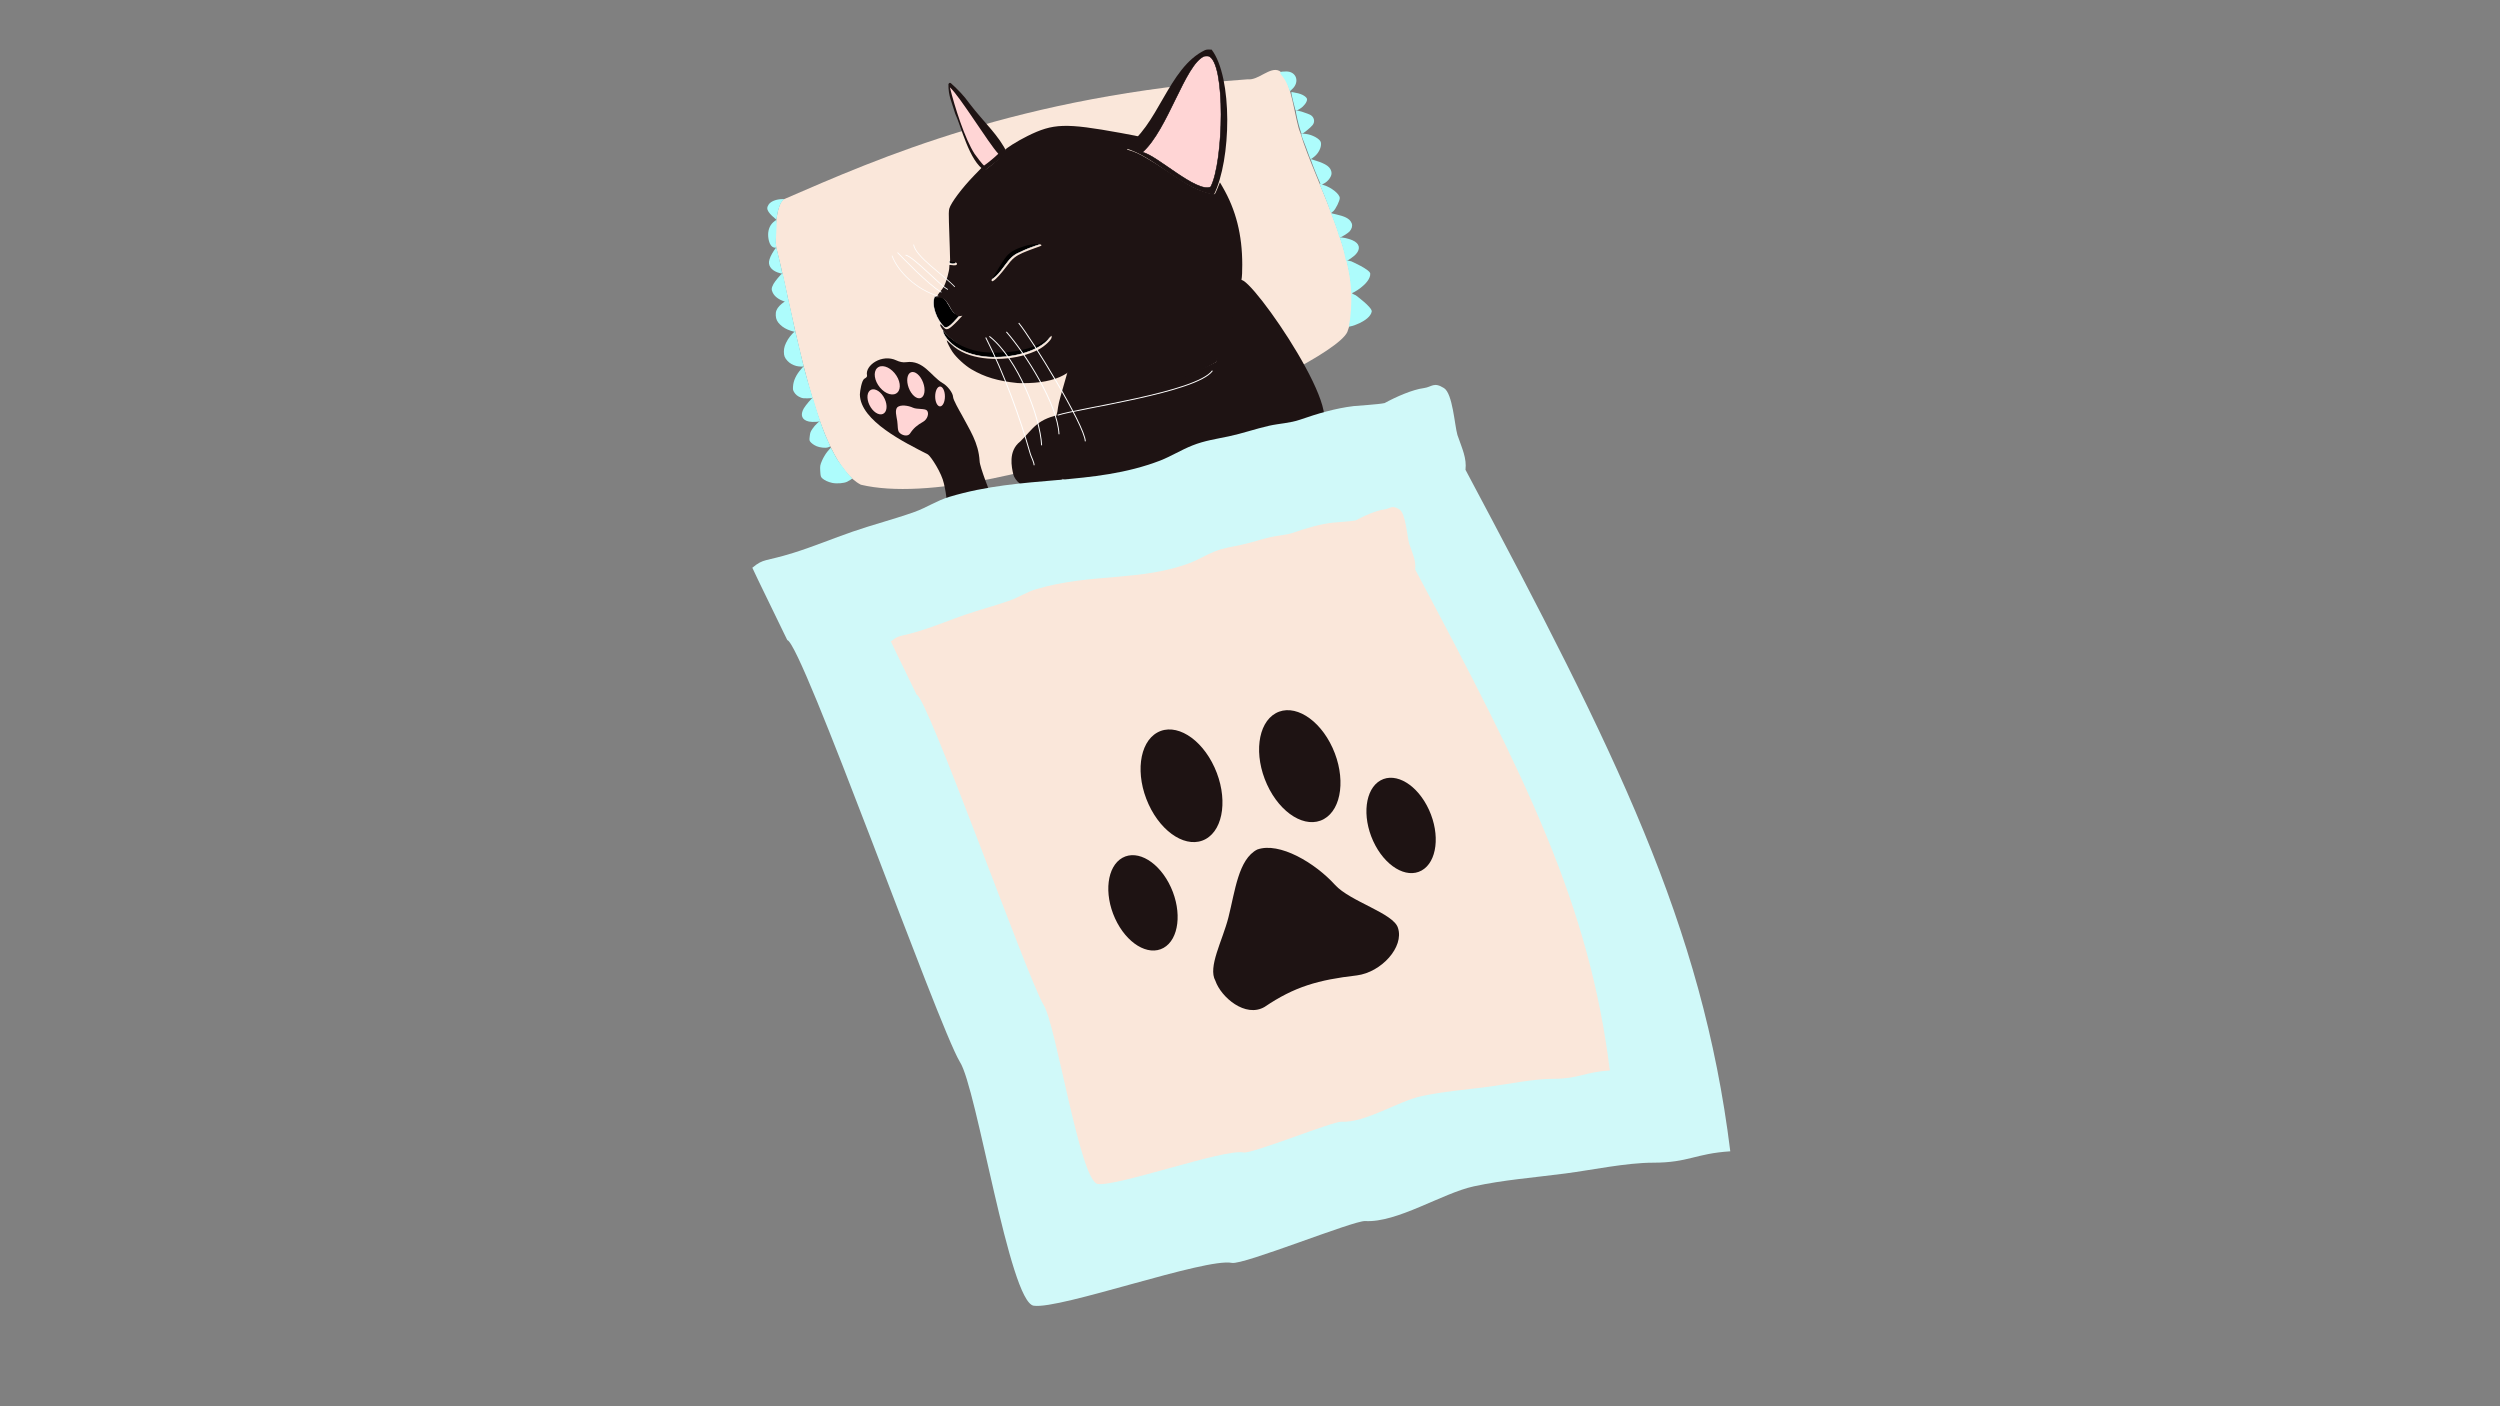 <?xml version="1.0" encoding="UTF-8" standalone="no"?>
<!-- Created with Inkscape (http://www.inkscape.org/) -->

<svg
   width="1920"
   height="1080"
   viewBox="0 0 508 285.75"
   version="1.1"
   id="svg5"
   inkscape:version="1.1.2 (b8e25be833, 2022-02-05)"
   sodipodi:docname="catwanttosleep.svg"
   inkscape:export-filename="C:\Users\eric\Desktop\myprogrammingwork\mypicturework\catwanttosleep.png"
   inkscape:export-xdpi="96"
   inkscape:export-ydpi="96"
   xmlns:inkscape="http://www.inkscape.org/namespaces/inkscape"
   xmlns:sodipodi="http://sodipodi.sourceforge.net/DTD/sodipodi-0.dtd"
   xmlns="http://www.w3.org/2000/svg"
   xmlns:svg="http://www.w3.org/2000/svg">
  <rect x="0" y="0" width="508" height="285.75" fill="#808080" stroke="none"/>
  <sodipodi:namedview
     id="namedview7"
     pagecolor="#ffffff"
     bordercolor="#666666"
     borderopacity="1.0"
     inkscape:pageshadow="2"
     inkscape:pageopacity="0.0"
     inkscape:pagecheckerboard="0"
     inkscape:document-units="px"
     showgrid="false"
     units="px"
     inkscape:zoom="0.5115017"
     inkscape:cx="951.12098"
     inkscape:cy="757.57324"
     inkscape:window-width="1920"
     inkscape:window-height="1001"
     inkscape:window-x="-9"
     inkscape:window-y="-9"
     inkscape:window-maximized="1"
     inkscape:current-layer="layer1"
     inkscape:snap-global="true" />
  <defs
     id="defs2">
    <inkscape:path-effect
       effect="skeletal"
       id="path-effect68210"
       is_visible="true"
       lpeversion="1"
       pattern="M 0,4.992 C 0,2.236 2.236,0 4.992,0 c 2.756,0 4.992,2.236 4.992,4.992 0,2.756 -2.236,4.992 -4.992,4.992 C 2.236,9.984 0,7.748 0,4.992 Z"
       copytype="single_stretched"
       prop_scale="0.339"
       scale_y_rel="false"
       spacing="0"
       normal_offset="0"
       tang_offset="0"
       prop_units="false"
       vertical_pattern="false"
       hide_knot="false"
       fuse_tolerance="0" />
    <inkscape:path-effect
       effect="skeletal"
       id="path-effect67743"
       is_visible="true"
       lpeversion="1"
       pattern="m -0.776,7.061 c 0,-2.756 2.236,-4.992 4.992,-4.992 2.756,0 4.992,2.236 4.992,4.992 0,2.756 -2.236,4.992 -4.992,4.992 -2.756,0 -4.992,-2.236 -4.992,-4.992 z"
       copytype="single_stretched"
       prop_scale="0.366"
       scale_y_rel="false"
       spacing="0"
       normal_offset="0"
       tang_offset="0"
       prop_units="false"
       vertical_pattern="false"
       hide_knot="false"
       fuse_tolerance="0" />
    <inkscape:path-effect
       effect="skeletal"
       id="path-effect67687"
       is_visible="true"
       lpeversion="1"
       pattern="M 0,4.992 C 0,2.236 2.236,0 4.992,0 c 2.756,0 4.992,2.236 4.992,4.992 0,2.756 -2.236,4.992 -4.992,4.992 C 2.236,9.984 0,7.748 0,4.992 Z"
       copytype="single_stretched"
       prop_scale="1"
       scale_y_rel="false"
       spacing="0"
       normal_offset="0"
       tang_offset="0"
       prop_units="false"
       vertical_pattern="false"
       hide_knot="false"
       fuse_tolerance="0" />
    <inkscape:path-effect
       effect="skeletal"
       id="path-effect67683"
       is_visible="true"
       lpeversion="1"
       pattern="M 0,4.992 C 0,2.236 2.236,0 4.992,0 c 2.756,0 4.992,2.236 4.992,4.992 0,2.756 -2.236,4.992 -4.992,4.992 C 2.236,9.984 0,7.748 0,4.992 Z"
       copytype="single_stretched"
       prop_scale="0.339"
       scale_y_rel="false"
       spacing="0"
       normal_offset="0"
       tang_offset="0"
       prop_units="false"
       vertical_pattern="false"
       hide_knot="false"
       fuse_tolerance="0" />
  </defs>
  <g
     inkscape:label="圖層 1"
     inkscape:groupmode="layer"
     id="layer1">
    <g
       id="g148472"
       transform="matrix(0.369,0,0,0.369,72.799,-147.292)">
      <path
         style="fill:#fae7da;fill-opacity:1;stroke:none;stroke-width:0.265px;stroke-linecap:butt;stroke-linejoin:miter;stroke-opacity:1"
         d="m 489.827,442.835 c 5.82,0.728 12.272,-7.184 17.328,-4.655 6.655,3.327 8.739,28.34 11.639,34.14 7.8,27.256 38.037,78.206 25.863,109.661 -9.291,20.306 -196.03,101.162 -267.874,84.115 -24.766,-12.722 -35.983,-88.523 -46.341,-129.533 -1.493,-4.673 -0.864,-25.414 4.138,-27.765 52.088,-22.534 128.957,-56.877 255.246,-65.962 z"
         id="path1126"
         sodipodi:nodetypes="cscccccc" />
      <path
         style="fill:#1e1313;fill-opacity:1;stroke:none;stroke-width:0.265px;stroke-linecap:butt;stroke-linejoin:miter;stroke-opacity:1"
         d="m 324.573,679.426 c 0,0 -0.517,-7.63 -2.069,-13.966 -1.189,-5.761 -7.015,-14.774 -8.794,-16.035 -12.565,-6.484 -37.33,-18.428 -37.48,-33.072 0.05,-1.81 1.007,-7.692 2.426,-8.597 0.729,-0.464 1.712,-0.911 1.497,-1.921 -1.173,-5.497 8.276,-12.003 16.246,-8.181 1.625,0.779 3.579,1.234 5.4,0.952 9.443,-1.279 13.547,7.617 19.919,11.482 2.369,1.194 5.774,5.251 5.834,7.683 0.037,1.517 3.399,7.425 4.587,9.494 4.542,8.663 9.432,15.561 10.023,25.781 0,3.104 6.207,18.622 6.207,18.622 l 1.552,6.724 c -14.653,6.737 -10.192,3.647 -25.346,1.035 z"
         id="path1007"
         sodipodi:nodetypes="ccccsssccsccccc" />
      <path
         style="fill:#1e1313;fill-opacity:1;stroke:none;stroke-width:0.265px;stroke-linecap:butt;stroke-linejoin:miter;stroke-opacity:1"
         d="m 485.89,553.367 c 5.609,-2.825 64.433,82.728 40.379,82.022 -41.902,-1.848 -111.923,44.281 -138.394,27.386 -4.611,6.277 -12.498,2.522 -16.841,4.127 -4.908,1.813 -9.61,-3.465 -10.305,-6.477 -0.901,-3.902 -2.956,-12.825 3.74,-18.082 7.487,-7.254 9.055,-12.732 24.079,-15.271 26.24,-4.435 58.355,-15.22 83.815,-28.555"
         id="path1009"
         sodipodi:nodetypes="cccsscsc" />
      <path
         style="fill:none;stroke:none;stroke-width:0.265px;stroke-linecap:butt;stroke-linejoin:miter;stroke-opacity:1"
         d="m 485.89,553.367 c -8.601,30.136 -78.164,64.806 -94.401,49.399 -14.904,12.77 -64.65,8.692 -69.434,-21.568 -2.448,-3.768 -9.046,-12.145 -6.016,-18.941 16.139,-10.628 4.942,-44.111 9.239,-50.788 8.77,-15.698 32.523,-37.414 55.423,-43.443 13.376,-2.574 32.256,2.463 53.712,5.999 49.212,8.112 54.163,58.846 51.476,79.342 z"
         id="path859"
         sodipodi:nodetypes="ccccccsc" />
      <path
         style="fill:#000000;stroke:#ffffff;stroke-width:0.265px;stroke-linecap:butt;stroke-linejoin:miter;stroke-opacity:1"
         d="m 317.344,562.529 c 8.672,-2.602 7.471,11.963 15.001,9.569 0.116,-0.039 0.137,-0.259 0.259,-0.259 -2.874,1.751 -6.921,8.732 -9.828,7.5 -4.26,-4.013 -7.312,-11.805 -5.431,-16.811 z"
         id="path4995"
         sodipodi:nodetypes="ccccc" />
      <path
         style="fill:#1e1313;fill-opacity:1;stroke:none;stroke-width:0.265px;stroke-linecap:butt;stroke-linejoin:miter;stroke-opacity:1"
         d="m 421.703,480.606 c 18.783,-11.304 24.126,-44.084 44.614,-53.861 1.247,-0.468 2.192,-0.259 3.621,-0.259 11.669,15.351 10.856,60.762 1.228,79.918 -17.998,-3.005 -32.478,-21.283 -49.464,-25.799 z"
         id="path5001"
         sodipodi:nodetypes="ccccc" />
      <path
         style="fill:#1e1313;fill-opacity:1;stroke:none;stroke-width:0.265px;stroke-linecap:butt;stroke-linejoin:miter;stroke-opacity:1"
         d="m 357.368,483.493 c -4.594,-9.805 -12.598,-16.653 -20.755,-27.286 -3.08,-4.367 -6.46,-7.764 -10.125,-11.095 -0.82,-0.745 -1.277,-0.022 -1.487,0.356 -0.122,6.479 1.77,9.699 3.722,16.324 3.059,6.194 7.726,26.334 16.294,31.295 z"
         id="path5003"
         sodipodi:nodetypes="ccscccc" />
      <path
         style="fill:#d0f9f9;fill-opacity:1;stroke:none;stroke-width:0.402px;stroke-linecap:butt;stroke-linejoin:miter;stroke-opacity:1"
         d="m 239.648,703.603 c 10.913,-3.413 21.726,-7.912 32.554,-11.664 11.276,-3.907 22.747,-6.817 34.034,-10.831 6.655,-2.366 12.436,-6.316 19.237,-8.331 40.913,-12.346 78.841,-5.66 116.159,-19.995 6.333,-2.517 11.423,-5.814 17.757,-8.331 6.659,-2.646 13.128,-3.553 19.976,-4.999 7.441,-1.571 14.768,-4.159 22.196,-5.832 5.646,-1.271 11.514,-1.426 17.017,-3.332 9.566,-3.314 19.507,-6.302 29.595,-7.498 1.356,-0.161 14.163,-0.952 17.017,-1.666 6.333,-3.466 15.375,-7.444 21.6,-8.247 4.543,-0.639 5.431,-3.545 11.098,0 4.819,3.015 5.829,20.524 7.399,25.827 2.788,8.044 5.129,12.662 4.439,19.162 82.861,155.744 130.345,250.279 145.814,375.301 -19.304,1.242 -22.996,6.26 -42.376,6.26 -14.893,0 -33.599,4.014 -48.451,5.944 -18.533,2.408 -34.038,3.543 -50.431,7.093 -17.307,3.748 -42.207,20.149 -59.797,19.107 -6.279,-0.372 -67.199,24.307 -73.385,23.041 -14.397,-2.948 -94.633,25.712 -109.15,23.58 -13.379,-1.965 -31.297,-120.207 -40.7,-134.323 -12.268,-20.576 -86.944,-230.611 -94.998,-232.215 0,0 -15.941,-32.833 -16.05,-33.065 l -3.199,-6.775 c 6.438,-5.34 6.689,-3.22 22.646,-8.211 z"
         id="path995"
         sodipodi:nodetypes="sssccsssssccscccssssssccscs" />
      <path
         style="fill:none;stroke:none;stroke-width:0.265px;stroke-linecap:butt;stroke-linejoin:miter;stroke-opacity:1"
         d="m 391.489,602.766 c -2.641,7.775 -6.22,17.903 -6.34,25.021"
         id="path7336"
         sodipodi:nodetypes="cc" />
      <path
         style="fill:none;stroke:none;stroke-width:0.265px;stroke-linecap:butt;stroke-linejoin:miter;stroke-opacity:1"
         d="m 234.581,508.798 c -3.693,-0.029 -8.431,0.14 -9.828,4.332 -1.114,3.343 4.273,6.478 6.143,8.147 -3.414,1.489 -5.835,4.602 -5.625,9.44 0.321,5.022 3.838,5.929 7.662,6.724 -2.304,1.64 -5.243,7.721 -5.076,9.311 0.747,5.396 6.202,6.142 8.535,6.466 -1.02,1.016 -7.399,6.663 -6.784,10.553 0.781,4.078 6.789,6.966 10.156,6.792 -3.846,2.236 -8.354,4.865 -7.64,10.2 0.61,5.641 8.202,8.494 11.818,8.816 -2.816,1.991 -8.304,8.78 -6.871,14.267 1.245,4.978 7.076,7.238 11.767,6.325 -3.272,2.43 -7.641,8.742 -6.542,13.796 2.002,5.691 9.353,5.444 11.763,4.071 -2.15,2.089 -6.268,6.596 -6.293,10.414 0.262,5.246 8.544,4.522 11.527,3.111 -4.132,3.806 -6.856,8.797 -4.921,12.869 1.796,2.711 11.042,4.519 12.57,0.506"
         id="path1113"
         sodipodi:nodetypes="csccccccccccccccccc" />
      <path
         style="fill:none;stroke:none;stroke-width:0.265px;stroke-linecap:butt;stroke-linejoin:miter;stroke-opacity:1"
         d="m 506.169,438.4 c 3.84,-1.006 8.84,-1.773 10.581,2.571 1.515,3.95 -0.949,6.546 -3.745,8.452 1.912,-0.459 8.921,0.682 9.309,3.597 0.216,2.622 -4.85,6.704 -6.85,7.09 2.114,0.102 10.103,1.991 10.738,4.531 0.704,2.82 -4.352,6.49 -7.409,7.679 3.171,-0.333 10.15,1.03 10.955,4.296 0.755,3.313 -2.432,8.586 -5.766,9.746 3.664,-0.317 10.007,1.276 11.421,5.516 1.587,5.142 -2.98,7.018 -5.535,8.778 3.205,-0.826 11.662,4.322 13.145,7.784 1.447,3.71 -3.537,10.405 -5.399,12.138 5.453,-1.136 11.676,0.849 13.535,6.325 1.38,5.331 -5.366,8.52 -8.493,9.589 4.821,-0.958 12.761,1.229 13.989,6.317 1.014,5.604 -6.501,9.81 -10.458,11.202 4.036,-0.625 12.599,3.589 13.045,7.032 0.786,5.287 -8.152,9.999 -13.498,11.148"
         id="path1115"
         sodipodi:nodetypes="ccccccccccccccccccc" />
      <ellipse
         style="fill:#ffd5d5;fill-rule:evenodd;stroke:none;stroke-width:0.377;stroke-linecap:round;stroke-linejoin:round"
         id="path10684"
         cx="-91.473"
         cy="663.897"
         rx="4.588"
         ry="7.369"
         transform="matrix(0.76,-0.65,0.535,0.845,0,0)" />
      <ellipse
         style="fill:#ffd5d5;fill-rule:evenodd;stroke:none;stroke-width:0.456;stroke-linecap:round;stroke-linejoin:round"
         id="ellipse10766"
         cx="-167.307"
         cy="640.562"
         rx="5.651"
         ry="8.748"
         transform="matrix(0.713,-0.701,0.641,0.767,0,0)" />
      <ellipse
         style="fill:#ffd5d5;fill-rule:evenodd;stroke:none;stroke-width:0.367;stroke-linecap:round;stroke-linejoin:round"
         id="ellipse10768"
         cx="71.89"
         cy="680.264"
         rx="4.225"
         ry="7.577"
         transform="rotate(-20.641)" />
      <ellipse
         style="fill:#ffd5d5;fill-opacity:1;fill-rule:evenodd;stroke:none;stroke-width:0.248;stroke-linecap:round;stroke-linejoin:round"
         id="ellipse10770"
         cx="320.375"
         cy="617.482"
         rx="2.684"
         ry="5.478" />
      <path
         style="fill:#ffd5d5;fill-opacity:1;stroke:none;stroke-width:0.223px;stroke-linecap:butt;stroke-linejoin:miter;stroke-opacity:1"
         d="m 296.807,623.482 c -1.389,1.665 -0.428,4.778 -2e-5,7.527 0.381,2.446 0.029,5.513 1.309,6.491 1.19,1.321 4.318,2.312 5.673,0.491 1.998,-3.097 3.96,-4.686 7.418,-6.655 2.179,-1.278 3.322,-4.57 1.964,-6.109 -1.002,-1.209 -5.545,-0.563 -7.636,-1.527 -2.754,-1.269 -6.959,-1.844 -8.727,-0.218 z"
         id="path22822"
         sodipodi:nodetypes="csccccsc" />
      <path
         style="fill:#ffd5d5;fill-opacity:1;stroke:#000000;stroke-width:0.265px;stroke-linecap:butt;stroke-linejoin:miter;stroke-opacity:1"
         d="m 465.811,430.135 c 0.435,-0.163 1.828,-0.109 2.292,-0.109 9.777,2.775 8.457,58.93 1.253,72.111 -7.717,3.321 -29.646,-17.493 -37.502,-19.139 14.044,-12.537 23.387,-48.381 33.957,-52.863 z"
         id="path33319"
         sodipodi:nodetypes="ccccc" />
      <path
         style="fill:#ffd5d5;fill-opacity:1;stroke:none;stroke-width:0.265px;stroke-linecap:butt;stroke-linejoin:miter;stroke-opacity:1"
         d="m 352.453,483.839 c -5.395,-5.807 -21.223,-31.759 -26.672,-36.597 2.663,10.761 8.141,28.16 13.611,36.661 0.591,0.887 4.468,6.049 5.237,6.434 2.256,-1.543 6.169,-4.827 7.824,-6.498 z"
         id="path33321"
         sodipodi:nodetypes="ccccc" />
      <path
         style="fill:#adfcfc;fill-opacity:1;fill-rule:evenodd;stroke:none;stroke-width:0.776;stroke-linecap:round;stroke-linejoin:round"
         d="m 225.943,515.818 c -0.94,-1.483 -0.939,-2.472 0.007,-3.963 1.151,-1.816 4.278,-3.047 7.755,-3.055 l 0.876,-0.003 -0.72,0.711 c -1.37,1.354 -2.676,4.538 -3.279,8.735 l -0.279,1.946 c -1.655,-1.469 -3.313,-2.745 -4.36,-4.371 z"
         id="path53571"
         sodipodi:nodetypes="ccccsscc" />
      <path
         style="fill:#adfcfc;fill-opacity:1;fill-rule:evenodd;stroke:none;stroke-width:0.776;stroke-linecap:round;stroke-linejoin:round"
         d="m 225.705,528.506 c -0.006,-3.223 1.226,-5.869 3.5,-7.52 l 1.098,-0.797 0.062,1.507 c 0.108,2.616 -0.503,9.062 -0.391,11.192 0.073,1.394 0.203,2.544 0.206,2.651 -3.707,0.475 -4.429,-4.672 -4.475,-7.033 z"
         id="path53610"
         sodipodi:nodetypes="cscsscc" />
      <path
         style="fill:#adfcfc;fill-opacity:1;fill-rule:evenodd;stroke:none;stroke-width:0.776;stroke-linecap:round;stroke-linejoin:round"
         d="m 232.135,549.575 c -3.959,-1.027 -6.234,-3.446 -5.957,-6.333 0.063,-0.66 0.473,-1.964 0.91,-2.898 0.87,-1.859 2.803,-4.84 3.139,-4.84 0.177,0 3.46,14.259 3.311,14.381 -0.028,0.023 -0.659,-0.117 -1.404,-0.31 z"
         id="path53649" />
      <path
         style="fill:#adfcfc;fill-opacity:1;fill-rule:evenodd;stroke:none;stroke-width:0.776;stroke-linecap:round;stroke-linejoin:round"
         d="m 234.585,565.137 c -3.043,-0.982 -5.313,-2.7 -6.34,-4.798 -0.835,-1.707 -0.755,-2.601 0.432,-4.835 0.723,-1.361 3.98,-5.286 4.75,-5.724 0.387,-0.22 0.387,-0.219 2.425,9.701 1.44,7.009 1.54,6.561 -1.267,5.656 z"
         id="path53688" />
      <path
         style="fill:#adfcfc;fill-opacity:1;fill-rule:evenodd;stroke:none;stroke-width:0.776;stroke-linecap:round;stroke-linejoin:round"
         d="m 238.255,581.33 c -2.541,-0.823 -4.391,-1.882 -5.932,-3.395 -1.646,-1.616 -2.271,-2.909 -2.412,-4.99 -0.145,-2.143 0.443,-3.663 2.09,-5.404 1.188,-1.256 4.196,-3.443 4.734,-3.443 0.132,10e-5 1.046,3.87 2.031,8.6 0.985,4.73 1.841,8.745 1.903,8.923 0.155,0.448 -0.304,0.393 -2.414,-0.291 z"
         id="path53727" />
      <path
         style="fill:#adfcfc;fill-opacity:1;fill-rule:evenodd;stroke:none;stroke-width:0.776;stroke-linecap:round;stroke-linejoin:round"
         d="m 241.157,600.689 c -1.948,-0.537 -3.548,-1.464 -4.755,-2.754 -1.58,-1.689 -2.02,-2.81 -2.022,-5.147 -0.002,-2.144 0.603,-3.98 2.188,-6.646 1.172,-1.971 3.873,-4.878 4.113,-4.427 0.099,0.187 0.381,1.271 0.626,2.409 0.514,2.391 3.697,15.814 3.91,16.488 0.125,0.397 -0.042,0.45 -1.362,0.429 -0.828,-0.013 -2.041,-0.171 -2.698,-0.352 z"
         id="path53766" />
      <path
         style="fill:#adfcfc;fill-opacity:1;fill-rule:evenodd;stroke:none;stroke-width:0.776;stroke-linecap:round;stroke-linejoin:round"
         d="m 243.683,618.092 c -1.727,-0.695 -2.894,-1.648 -3.697,-3.018 -0.621,-1.059 -0.674,-1.355 -0.565,-3.159 0.189,-3.142 1.778,-6.52 4.487,-9.54 l 1.348,-1.503 0.302,1.164 c 0.704,2.715 2.709,9.685 3.671,12.762 0.571,1.827 0.966,3.394 0.877,3.483 -0.089,0.089 -1.29,0.195 -2.67,0.237 -2.007,0.061 -2.758,-0.024 -3.752,-0.425 z"
         id="path53805" />
      <path
         style="fill:#adfcfc;fill-opacity:1;fill-rule:evenodd;stroke:none;stroke-width:0.776;stroke-linecap:round;stroke-linejoin:round"
         d="m 248.252,631.327 c -3.96,-0.819 -5.053,-3.605 -2.874,-7.332 0.933,-1.597 4.471,-5.775 4.868,-5.749 0.097,0.006 0.444,0.991 0.773,2.187 0.461,1.677 2.962,9.6 3.331,10.55 0.187,0.483 -4.223,0.731 -6.098,0.344 z"
         id="path53844" />
      <path
         style="fill:#adfcfc;fill-opacity:1;fill-rule:evenodd;stroke:none;stroke-width:0.776;stroke-linecap:round;stroke-linejoin:round"
         d="m 252.5,644.929 c -1.53,-0.635 -2.932,-1.623 -3.598,-2.539 -0.507,-0.696 -0.533,-0.971 -0.284,-3.005 0.253,-2.064 0.366,-2.379 1.456,-4.035 0.65,-0.988 1.86,-2.391 2.69,-3.118 l 1.508,-1.322 1.418,3.951 c 0.78,2.173 2.077,5.291 2.883,6.93 0.806,1.638 1.389,3.075 1.295,3.192 -0.094,0.117 -0.674,0.371 -1.289,0.564 -1.317,0.414 -4.332,0.108 -6.081,-0.617 z"
         id="path53883" />
      <path
         style="fill:#adfcfc;fill-opacity:1;fill-rule:evenodd;stroke:none;stroke-width:1.552;stroke-linecap:round;stroke-linejoin:round"
         d="m 546.817,560.607 c -0.202,-6.181 -1.262,-12.223 -2.744,-18.156 l 2.723,0.61 c 0,0 10.223,4.46 10.493,6.75 0.274,5.631 -10.617,11.504 -10.472,10.796 z"
         id="path53922"
         sodipodi:nodetypes="ccscc" />
      <path
         style="fill:#adfcfc;fill-opacity:1;fill-rule:evenodd;stroke:none;stroke-width:1.158;stroke-linecap:round;stroke-linejoin:round"
         d="m 543.477,540.842 c -0.203,-1.144 -0.867,-3.849 -1.474,-6.012 -0.607,-2.163 -1.57,-4.668 -1.493,-4.759 0.488,-0.572 4.978,0.527 6.902,1.365 3.99,1.738 4.721,4.648 1.941,7.73 -1.15,1.275 -4.623,3.709 -5.346,3.747 -0.089,0.005 -0.327,-0.927 -0.531,-2.071 z"
         id="path53961"
         sodipodi:nodetypes="sssssss" />
      <path
         style="fill:#adfcfc;fill-opacity:1;fill-rule:evenodd;stroke:none;stroke-width:1.307;stroke-linecap:round;stroke-linejoin:round"
         d="m 535.6,516.535 3.203,0.761 c 3.804,0.903 7.171,1.939 8.289,4.89 0.505,1.334 0.054,3.014 -1.188,4.42 -0.886,1.003 -4.955,3.462 -5.594,3.455 -1.337,-4.8 -2.834,-8.741 -4.709,-13.526 z"
         id="path54000"
         sodipodi:nodetypes="cssscc" />
      <path
         style="fill:#adfcfc;fill-opacity:1;fill-rule:evenodd;stroke:none;stroke-width:1.28;stroke-linecap:round;stroke-linejoin:round"
         d="m 534.859,514.353 c -0.411,-1.21 -1.708,-4.638 -2.855,-7.474 -1.147,-2.836 -2.689,-6.226 -2.689,-6.519 0,-0.389 1.288,0.434 2.223,0.702 4.24,1.216 8.957,4.99 8.957,7.167 0,1.522 -2.189,5.986 -3.574,7.286 l -1.322,1.02 z"
         id="path54039"
         sodipodi:nodetypes="sssssscs" />
      <path
         style="fill:#adfcfc;fill-opacity:1;fill-rule:evenodd;stroke:none;stroke-width:5.865;stroke-linecap:round;stroke-linejoin:round"
         d="m 1993.756,1874.993 c -3.731,-8.714 -8.615,-21.07 -10.535,-26.389 l -4.294,-11.896 11.606,3.69 c 19.101,6.074 31.944,12.713 31.944,26.406 0,6.572 -7.449,16.539 -15.453,20.678 l -6.508,3.3 z"
         id="path54078"
         transform="scale(0.265)"
         sodipodi:nodetypes="sscssscs" />
      <path
         style="fill:#adfcfc;fill-opacity:1;fill-rule:evenodd;stroke:none;stroke-width:5.865;stroke-linecap:round;stroke-linejoin:round"
         d="m 1969.455,1812.362 c -12.434,-32.325 -13.222,-29.099 -0.677,-27.805 14.066,1.452 29.788,10.617 31.441,17.201 1.911,7.612 -2.308,18.852 -10.078,26.853 -3.824,3.938 -10.231,8.455 -11.175,8.455 -0.944,0 -5.271,-13.683 -9.511,-24.705 z"
         id="path54117"
         transform="scale(0.265)"
         sodipodi:nodetypes="ssssss" />
      <path
         style="fill:#adfcfc;fill-opacity:1;fill-rule:evenodd;stroke:none;stroke-width:5.865;stroke-linecap:round;stroke-linejoin:round"
         d="m 1957.263,1775.654 c -3.28,-9.041 -9.831,-39.06 -9.097,-39.794 1.409,-1.409 27.41,6.753 31.92,10.117 6.724,5.015 8.262,13.625 3.057,20.243 -4.185,5.32 -20.021,18.234 -22.555,18.234 -0.698,0 -1.861,-4.768 -3.324,-8.8 z"
         id="path54156"
         transform="scale(0.265)"
         sodipodi:nodetypes="ssssss" />
      <path
         style="fill:#adfcfc;fill-opacity:1;fill-rule:evenodd;stroke:none;stroke-width:5.865;stroke-linecap:round;stroke-linejoin:round"
         d="m 1947.236,1734.182 c -2.11,-6.973 -8.338,-32.68 -8.338,-35.322 0,-2.476 3.38,-0.545 10.142,0.493 12.254,1.881 22.605,8.592 22.605,13.477 0,5.582 -6.584,14.331 -14.44,19.186 -7.623,4.711 -8.967,5.477 -9.969,2.166 z"
         id="path54195"
         transform="scale(0.265)"
         sodipodi:nodetypes="ssssss" />
      <path
         style="fill:#adfcfc;fill-opacity:1;fill-rule:evenodd;stroke:none;stroke-width:1.552;stroke-linecap:round;stroke-linejoin:round"
         d="m 511.849,446.331 c -0.636,-1.701 -1.946,-4.015 -2.911,-5.142 -1.998,-2.334 -1.729,-2.674 2.117,-2.674 5.582,0 7.51,5.787 3.239,9.722 l -1.288,1.187 z"
         id="path54234" />
      <path
         style="fill:#000000;stroke:#ffffff;stroke-width:0.265px;stroke-linecap:butt;stroke-linejoin:miter;stroke-opacity:1"
         d="m 348.207,553.034 c -0.251,-0.277 0.442,-1.294 1.478,-2.979 1.044,-1.699 2.373,-4.193 4.243,-7.096 0.927,-1.46 2.088,-3.074 3.596,-4.512 0.167,-0.159 0.338,-0.316 0.514,-0.468 1.442,-1.252 3.062,-2.164 4.735,-2.725 4.094,-1.745 7.475,-2.433 9.979,-2.49 0.562,-0.012 1.14,0.068 1.435,0.102 0.268,0.024 0.671,0.082 0.797,0.101 0.333,-0.206 0.34,0.133 0.472,0.133 0.132,-10e-6 -0.016,0.637 -0.253,0.601 -0.213,0.158 -0.486,0.291 -0.837,0.424 -0.403,0.15 -0.891,0.259 -1.326,0.408 -2.533,0.86 -4.929,1.724 -9.04,3.728 -1.292,0.511 -2.562,1.276 -3.737,2.278 -0.143,0.122 -0.284,0.247 -0.422,0.374 -1.229,1.135 -2.316,2.544 -3.293,3.849 -2.18,2.96 -3.532,4.838 -5.359,6.536 -1.575,1.464 -2.744,1.998 -2.982,1.735 z"
         id="path67681"
         inkscape:path-effect="#path-effect67683"
         inkscape:original-d="m 348.20689,553.03448 c 6.05751,-5.48931 7.6326,-13.54691 15.1792,-16.27648 2.54982,-1.16261 6.88401,-2.65642 9.50984,-3.10899 0.26855,-0.0413 2.56034,-0.18357 2.56034,-0.54864"
         sodipodi:nodetypes="cccc" />
      <path
         style="fill:#000000;stroke:#ffffff;stroke-width:0.265px;stroke-linecap:butt;stroke-linejoin:miter;stroke-opacity:1"
         d="m 327.314,542.53 c 0.782,-0.017 0.875,0.212 1.394,0.451 0.244,0.187 0.382,0.414 0.364,0.645 -10e-4,0.014 -0.003,0.028 -0.005,0.041 -0.038,0.243 -0.246,0.449 -0.56,0.59 v 0 c -0.166,0.067 -0.363,0.12 -0.579,0.154 v 0 0 0 c 0,0 0,0 0,0 -0.48,0.009 -0.629,0.035 -0.727,0.039 -0.008,3.4e-4 -0.018,3.8e-4 -0.025,3.8e-4 -0.008,0 -0.017,-4e-5 -0.025,-4.3e-4 -0.11,-0.005 -0.22,-0.039 -0.714,-0.133 0,0 0,0 0,0 v 0 0 0 c -0.209,-0.066 -0.394,-0.155 -0.547,-0.262 v 0 c -0.288,-0.186 -0.463,-0.419 -0.464,-0.662 -7e-5,-0.014 4e-4,-0.027 10e-4,-0.041 0.017,-0.228 0.185,-0.422 0.452,-0.565 0.225,-0.185 0.993,-0.248 1.434,-0.257 z"
         id="path67741"
         inkscape:original-d="m 327.31399,542.53043 c 0.003,0.14047 -0.13715,1.90729 -0.13715,1.92025"
         inkscape:path-effect="#path-effect67743"
         sodipodi:nodetypes="cc" />
      <path
         style="fill:#000000;stroke:#ffffff;stroke-width:0.265px;stroke-linecap:butt;stroke-linejoin:miter;stroke-opacity:1"
         d="m 322.055,581.198 c 0.38,-0.208 2.051,2.649 6.173,5.484 1.976,1.362 4.392,2.596 7.407,3.598 0,0 0,0 0,0 4.454,1.482 9.507,2.224 15.33,2.195 0.836,-0.004 1.665,-0.024 2.485,-0.058 6.704,-0.293 12.304,-1.438 17.052,-3.059 2.666,-0.914 4.646,-1.82 6.355,-2.836 2.904,-1.755 4.063,-3.401 4.37,-3.238 0.285,0.152 -0.271,2.339 -3.287,4.773 -1.653,1.353 -3.755,2.624 -6.474,3.793 -4.854,2.092 -10.836,3.592 -17.859,3.94 -0.863,0.045 -1.738,0.072 -2.622,0.078 -6.148,0.04 -11.633,-0.948 -16.362,-2.804 0,0 0,0 0,0 -3.216,-1.264 -5.792,-2.875 -7.782,-4.601 -4.183,-3.634 -5.166,-7.056 -4.786,-7.264 z"
         id="path68208"
         inkscape:path-effect="#path-effect68210"
         inkscape:original-d="m 322.05481,581.19826 c 11.09567,20.26433 53.10857,13.45423 59.17152,2.08576"
         sodipodi:nodetypes="cc" />
      <path
         style="fill:#1e1313;fill-opacity:1;fill-rule:evenodd;stroke:#1e1313;stroke-width:1.094;stroke-linecap:round;stroke-linejoin:round;stroke-opacity:1"
         d="m 385.488,626.176 c 0.093,-0.451 0.272,-1.639 0.398,-2.64 0.353,-2.808 2.114,-8.471 3.86,-14.626 l 1.743,-6.144 c 29.982,9.413 72.72,-19.454 89.799,-40.765 0.529,-0.901 3.737,-8.433 4.34,-8.228 -1.416,16.86 -5.795,31.113 -13.637,44.428 -25.469,14.773 -57.531,27.216 -86.842,29.586 -0.179,0 0.245,-1.161 0.339,-1.612 z"
         id="path74370"
         sodipodi:nodetypes="ssscccccs" />
      <path
         style="fill:#1e1313;fill-opacity:1;fill-rule:evenodd;stroke:none;stroke-width:4.147;stroke-linecap:round;stroke-linejoin:round;stroke-opacity:1"
         d="m 1369.972,2302.264 c -40.903,-4.194 -68.351,-12.381 -95.918,-28.61 -13.329,-7.846 -31.208,-24.269 -39.166,-35.976 -4.891,-7.195 -12.142,-21.578 -12.142,-24.085 0,-0.525 3.577,2.542 7.949,6.816 9.326,9.116 19.9,15.897 31.836,20.748 43.163,17.539 108.943,13.66 151.522,-8.701 12.235,-6.425 26.808,-20.195 26.808,-25.391 0,-1.991 -0.113,-3.192 -0.113,-3.192 0,0 -3.295,2.674 -6.934,5.681 -20.513,16.951 -56.358,27.936 -99.215,29.36 -35.915,1.193 -57.704,-2.927 -81.727,-14.553 -14.454,-6.995 -30.404,-21.107 -39.522,-34.534 -6.442,-9.487 -5.103,-13.145 1.367,-5.094 7.74,9.632 11.464,7.708 30.27,-11.253 l 10.385,-11.157 -3.468,0.684 c -7.356,1.452 -10.376,-2.856 -16.021,-8.744 -3.234,-3.373 -5.165,-8.606 -8.586,-14.163 -8.032,-13.046 -13.477,-15.027 -20.252,-15.378 l -7.635,1.371 6.055,-8.824 c 3.064,-4.466 8.969,-10.9 11.483,-15.649 4.999,-9.443 11.327,-32.135 11.327,-40.618 0,-5.097 -0.026,-4.362 3.456,-3.97 2.049,0.23 9.821,1.634 11.751,-0.691 2.954,-3.56 -3.613,-5.895 -7.679,-5.993 0,0 -4.933,-0.202 -5.849,-0.141 l -0.789,-29.808 c -0.443,-16.728 -1.264,-40.367 -1.74,-52.532 -0.576,-14.727 -0.344,-24.026 0.693,-27.827 3.332,-12.216 26.516,-43.154 52.076,-69.493 l 15.291,-15.758 3.661,2.399 c 4.405,2.886 2.381,4.137 27.82,-17.194 12.262,-10.282 18.748,-16.629 18.364,-17.971 -0.327,-1.141 -0.825,-2.889 -1.108,-3.885 -0.681,-2.398 25.318,-18.738 46.535,-29.245 53.466,-26.478 78.36,-27.304 193.272,-6.413 22.663,4.12 41.592,7.878 42.065,8.351 1.115,1.114 -13.496,14.704 -22.026,20.486 -3.639,2.467 -6.632,4.834 -6.651,5.26 -0.02,0.426 2.968,1.545 6.639,2.486 14.179,3.634 39.793,17.815 75.682,41.899 38.489,25.829 51.059,33.307 67.124,39.932 12.737,5.252 31.632,10.139 33.188,8.583 0.648,-0.648 3.276,-6.378 5.84,-12.732 l 4.661,-11.553 5.547,9.542 c 27.765,47.765 40.878,99.608 40.874,161.608 0,29.677 -1.405,37.634 -9.509,53.914 -11.899,23.905 -39.338,54.857 -71.858,81.057 -55.909,45.044 -131.446,82.35 -193.111,95.372 -20.642,4.359 -49.178,4.454 -62.675,0.208 -5.379,-1.692 -12.102,-4.652 -14.94,-6.578 l -5.161,-3.502 -6.228,4.285 c -18.615,12.808 -46.356,20.101 -80.571,21.184 -9.578,0.303 -19.903,0.296 -22.944,-0.016 z m -50.006,-212.612 c 4.841,-2.503 15.766,-14.762 26.366,-28.732 6.277,-8.273 11.107,-14.614 17.468,-19.541 9.311,-7.213 21.343,-11.886 41.397,-19.186 7.541,-2.745 14.073,-4.812 14.374,-5.719 1.48,-4.454 -18.379,-3.779 -34.615,1.159 -17.482,5.317 -28.555,10.984 -37.315,20.587 -4.781,5.241 -14.97,21.95 -22.633,34.556 -5.03,8.274 -9.214,14.293 -9.214,15.849 1.474,3.401 2.089,2.087 4.172,1.028 z"
         id="path74409"
         transform="scale(0.265)"
         sodipodi:nodetypes="sssssssscsssssscsssscsssssscsssscsssssssssssssscscssssscsssscssssssscc" />
      <path
         style="fill:none;stroke:#ffffff;stroke-width:0.529;stroke-linecap:butt;stroke-linejoin:miter;stroke-miterlimit:4;stroke-dasharray:none;stroke-opacity:1"
         d="m 385.149,627.787 c 11.144,-3.696 76.655,-12.558 85.217,-24.481"
         id="path96779"
         sodipodi:nodetypes="cc" />
      <path
         style="fill:#adfcfc;fill-opacity:1;fill-rule:evenodd;stroke:none;stroke-width:1.056;stroke-linecap:round;stroke-linejoin:round"
         d="m 260.956,665.08 c -2.205,-0.477 -4.323,-1.459 -5.439,-2.522 -0.848,-0.808 -0.95,-1.171 -1.113,-3.956 -0.165,-2.827 -0.09,-3.276 0.965,-5.76 0.629,-1.482 1.908,-3.657 2.842,-4.833 l 2.018,-2.368 2.76,5.155 c 1.329,2.483 4.503,6.41 5.983,8.408 1.48,1.998 3.146,3.334 3.049,3.514 -0.097,0.18 -1.993,1.296 -2.77,1.705 -1.664,0.876 -5.776,1.202 -8.296,0.657 z"
         id="path105470"
         sodipodi:nodetypes="ssssscssssss" />
      <path
         style="fill:#adfcfc;fill-opacity:1;fill-rule:evenodd;stroke:none;stroke-width:1.552;stroke-linecap:round;stroke-linejoin:round"
         d="m 545.524,578.924 c 1.154,-6.076 1.442,-12.203 1.292,-18.317 l 2.524,1.191 c 0,0 9,6.588 8.764,8.881 -0.964,5.555 -12.875,8.904 -12.58,8.245 z"
         id="path108161"
         sodipodi:nodetypes="ccscc" />
      <path
         style="fill:#fae7da;fill-opacity:1;stroke:none;stroke-width:0.295px;stroke-linecap:butt;stroke-linejoin:miter;stroke-opacity:1"
         d="m 309.957,746.362 c 8.022,-2.509 15.972,-5.816 23.932,-8.574 8.289,-2.872 16.722,-5.011 25.02,-7.962 4.892,-1.74 9.142,-4.643 14.141,-6.125 30.076,-9.076 57.959,-4.161 85.393,-14.699 4.656,-1.85 8.398,-4.274 13.054,-6.125 4.895,-1.945 9.651,-2.612 14.685,-3.675 5.47,-1.155 10.856,-3.057 16.317,-4.287 4.15,-0.935 8.464,-1.048 12.51,-2.45 7.032,-2.436 14.341,-4.633 21.756,-5.512 0.997,-0.118 10.412,-0.7 12.51,-1.225 4.655,-2.548 11.303,-5.472 15.879,-6.062 3.339,-0.47 3.993,-2.606 8.159,0 3.543,2.216 4.285,15.088 5.439,18.986 2.049,5.914 3.77,9.308 3.263,14.086 60.914,114.493 95.821,183.988 107.193,275.897 -14.191,0.913 -16.905,4.602 -31.152,4.602 -10.948,0 -24.699,2.951 -35.618,4.369 -13.624,1.77 -25.023,2.605 -37.074,5.214 -12.723,2.755 -31.028,14.812 -43.959,14.046 -4.616,-0.274 -49.4,17.869 -53.948,16.938 -10.584,-2.167 -69.568,18.902 -80.24,17.335 -9.835,-1.445 -23.008,-88.369 -29.92,-98.745 -9.018,-15.126 -63.916,-169.53 -69.836,-170.709 0,0 -11.718,-24.137 -11.799,-24.307 l -2.352,-4.98 c 4.733,-3.925 4.917,-2.367 16.648,-6.036 z"
         id="path108217"
         sodipodi:nodetypes="sssccsssssccscccssssssccscs" />
      <ellipse
         style="fill:#1e1313;fill-opacity:1;fill-rule:evenodd;stroke:none;stroke-width:1.42;stroke-linecap:round;stroke-linejoin:round"
         id="ellipse108219"
         cx="21.321"
         cy="996.405"
         rx="17.613"
         ry="27.267"
         transform="matrix(0.873,-0.487,0.415,0.91,0,0)" />
      <path
         style="fill:#1e1313;fill-opacity:1;stroke:none;stroke-width:1.203px;stroke-linecap:butt;stroke-linejoin:miter;stroke-opacity:1"
         d="m 495.07,866.97 c -10.402,5.327 -12.201,22.79 -15.876,37.329 -3.269,12.934 -11.482,27.403 -7.198,34.951 3.114,9.063 16.54,20.573 27.097,14.399 16.443,-11.144 29.52,-14.887 50.823,-17.356 13.501,-1.742 26.114,-15.658 22.623,-26.155 -2.418,-8.109 -26.31,-14.489 -34.649,-23.68 C 526.911,874.357 507.271,862.637 495.07,866.97 Z"
         id="path108221"
         sodipodi:nodetypes="csccccsc" />
      <ellipse
         style="fill:#1e1313;fill-opacity:1;fill-rule:evenodd;stroke:none;stroke-width:1.677;stroke-linecap:round;stroke-linejoin:round"
         id="ellipse108223"
         cx="67.553"
         cy="950.302"
         rx="20.804"
         ry="32.206"
         transform="matrix(0.873,-0.487,0.415,0.91,0,0)" />
      <ellipse
         style="fill:#1e1313;fill-opacity:1;fill-rule:evenodd;stroke:none;stroke-width:1.667;stroke-linecap:round;stroke-linejoin:round"
         id="ellipse108225"
         cx="131.523"
         cy="972.661"
         rx="20.678"
         ry="32.01"
         transform="matrix(0.873,-0.487,0.415,0.91,0,0)" />
      <ellipse
         style="fill:#1e1313;fill-opacity:1;fill-rule:evenodd;stroke:none;stroke-width:1.42;stroke-linecap:round;stroke-linejoin:round"
         id="ellipse108227"
         cx="168.868"
         cy="1028.523"
         rx="17.613"
         ry="27.267"
         transform="matrix(0.873,-0.487,0.415,0.91,0,0)" />
      <path
         style="fill:none;stroke:#ffffff;stroke-width:0.411;stroke-linecap:butt;stroke-linejoin:miter;stroke-miterlimit:4;stroke-dasharray:none;stroke-opacity:1"
         d="m 328.509,557.137 c -5.578,-6.069 -21.808,-16.707 -22.681,-23.283"
         id="path144208"
         sodipodi:nodetypes="cc" />
      <path
         style="fill:none;stroke:#ffffff;stroke-width:0.445;stroke-linecap:butt;stroke-linejoin:miter;stroke-miterlimit:4;stroke-dasharray:none;stroke-opacity:1"
         d="M 324.685,558.583 C 320.378,556.421 305.692,540.376 301.394,539.635"
         id="path144210"
         sodipodi:nodetypes="cc" />
      <path
         style="fill:none;stroke:#ffffff;stroke-width:0.424;stroke-linecap:butt;stroke-linejoin:miter;stroke-miterlimit:4;stroke-dasharray:none;stroke-opacity:1"
         d="m 321.12,560.117 c -7.445,-4.335 -21.713,-19.444 -24.163,-21.882"
         id="path144212"
         sodipodi:nodetypes="cc" />
      <path
         style="fill:none;stroke:#ffffff;stroke-width:0.383;stroke-linecap:butt;stroke-linejoin:miter;stroke-miterlimit:4;stroke-dasharray:none;stroke-opacity:1"
         d="m 319.385,562.236 c -12.157,-3.646 -22.274,-13.587 -25.46,-22.277"
         id="path144214"
         sodipodi:nodetypes="cc" />
      <path
         style="fill:none;stroke:#ffffff;stroke-width:0.529;stroke-linecap:butt;stroke-linejoin:miter;stroke-miterlimit:4;stroke-dasharray:none;stroke-opacity:1"
         d="m 347.547,584.39 c 15.594,12.268 28.019,44.302 28.766,59.997"
         id="path144216"
         sodipodi:nodetypes="cc" />
      <path
         style="fill:none;stroke:#ffffff;stroke-width:0.529;stroke-linecap:butt;stroke-linejoin:miter;stroke-miterlimit:4;stroke-dasharray:none;stroke-opacity:1"
         d="m 356.915,581.926 c 10.345,11.841 28.172,39.502 28.967,56.382"
         id="path144218"
         sodipodi:nodetypes="cc" />
      <path
         style="fill:none;stroke:#ffffff;stroke-width:0.529;stroke-linecap:butt;stroke-linejoin:miter;stroke-miterlimit:4;stroke-dasharray:none;stroke-opacity:1"
         d="m 363.691,577.038 c 7.154,8.661 36.438,56.469 36.674,65.15"
         id="path144220"
         sodipodi:nodetypes="cc" />
      <path
         style="fill:none;stroke:#ffffff;stroke-width:0.529;stroke-linecap:butt;stroke-linejoin:miter;stroke-miterlimit:4;stroke-dasharray:none;stroke-opacity:1"
         d="m 345.535,585.03 c 10.339,20.301 18.824,43.985 24.57,64.141 0.48,1.632 2.069,4.522 2.069,6.207"
         id="path144222"
         sodipodi:nodetypes="ccc" />
    </g>
  </g>
</svg>
